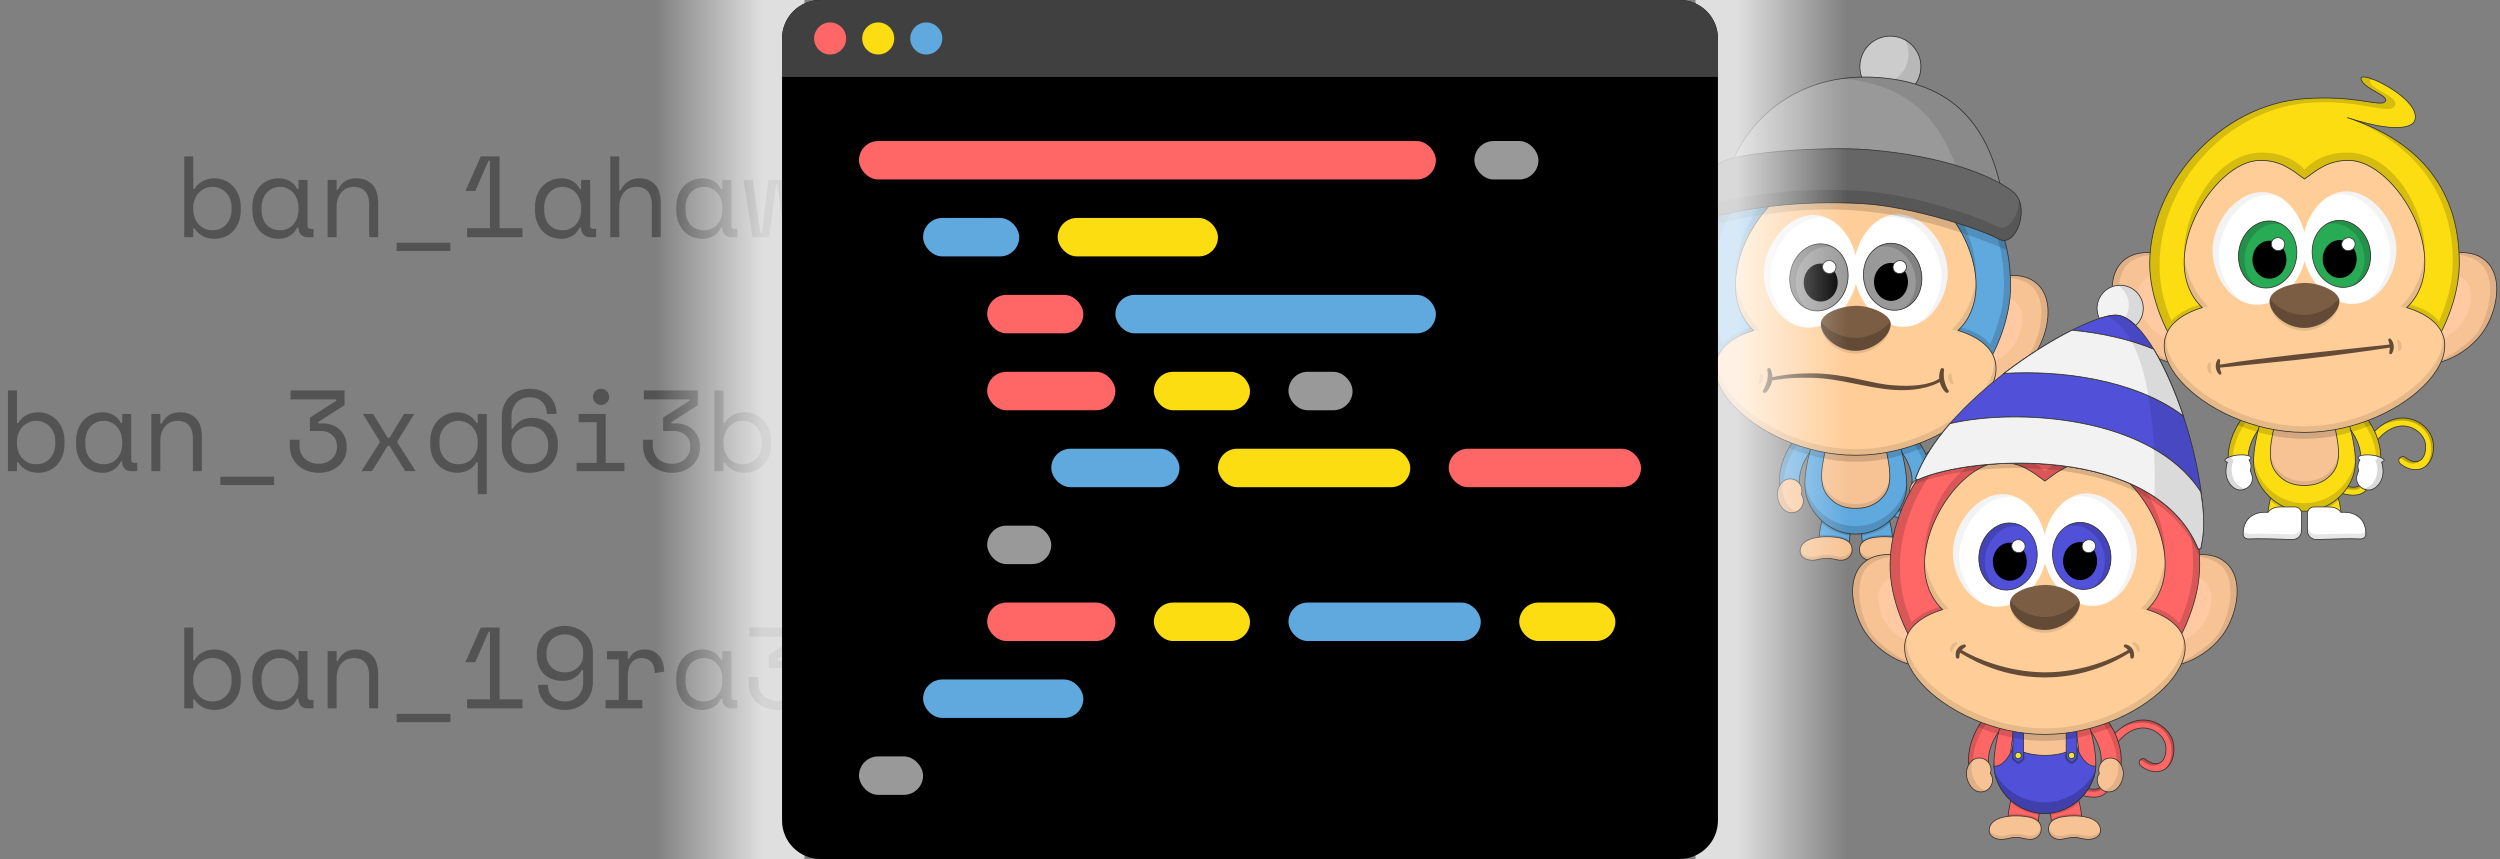 <svg xmlns="http://www.w3.org/2000/svg" xmlns:xlink="http://www.w3.org/1999/xlink" width="780" height="268" fill="none" xmlns:v="https://vecta.io/nano"><rect width="100%" height="100%" fill="#808080" stroke="none"/><style><![CDATA[.B{fill:#000}.C{stroke:#333}.D{stroke-width:.25}.E{stroke-miterlimit:10}.F{fill-opacity:.15}.G{fill-opacity:.1}.H{fill:#f7c394}.I{fill:#fff}.J{fill:#5fa9df}.K{fill:#fbdd11}.L{fill:#f66}.M{fill-opacity:.25}.N{fill:#ffc9a1}.O{fill:#999}.P{fill-opacity:.05}.Q{fill:#5050d8}.R{fill-opacity:.2}.S{stroke-linejoin:round}.T{fill:#ffcd98}.U{fill:#7a5d43}.V{fill:#634b37}.W{fill-rule:evenodd}]]></style><g class="B"><path d="M5.292 147H2.484v-25.2h2.808v10.152h.432c.624-1.08 1.488-1.896 2.592-2.448 1.104-.576 2.304-.864 3.6-.864 1.104 0 2.148.204 3.132.612s1.848.996 2.592 1.764c.768.768 1.368 1.716 1.8 2.844.456 1.128.684 2.412.684 3.852v.72c0 1.464-.216 2.76-.648 3.888s-1.032 2.076-1.8 2.844c-.744.768-1.62 1.356-2.628 1.764-1.008.384-2.076.576-3.204.576-.576 0-1.164-.072-1.764-.216-.6-.12-1.176-.312-1.728-.576a8.905 8.905 0 0 1-1.476-1.008c-.456-.408-.84-.888-1.152-1.44h-.432V147zm5.976-2.16c.864 0 1.656-.144 2.376-.432.72-.312 1.344-.744 1.872-1.296.552-.552.972-1.224 1.26-2.016.312-.792.468-1.68.468-2.664v-.72c0-.96-.156-1.824-.468-2.592-.288-.792-.708-1.464-1.26-2.016-.528-.576-1.164-1.02-1.908-1.332-.72-.312-1.5-.468-2.34-.468s-1.62.168-2.34.504c-.72.312-1.356.756-1.908 1.332-.528.576-.948 1.272-1.26 2.088-.312.792-.468 1.668-.468 2.628v.432c0 .984.156 1.884.468 2.7.312.792.732 1.476 1.26 2.052.552.576 1.188 1.02 1.908 1.332s1.5.468 2.34.468zm26.867-.864h-.432c-.576 1.2-1.38 2.088-2.412 2.664-1.008.576-2.076.864-3.204.864-1.176 0-2.268-.192-3.276-.576-1.008-.408-1.896-.996-2.664-1.764-.744-.792-1.332-1.752-1.764-2.88s-.648-2.436-.648-3.924v-.576c0-1.464.216-2.76.648-3.888s1.02-2.076 1.764-2.844c.768-.792 1.656-1.392 2.664-1.8s2.076-.612 3.204-.612c1.224 0 2.328.276 3.312.828 1.008.528 1.8 1.356 2.376 2.484h.432v-2.808h2.808v14.184c0 .72.324 1.08.972 1.08h.9V147h-1.908c-.816 0-1.488-.264-2.016-.792-.504-.528-.756-1.2-.756-2.016v-.216zm-5.76.864c.84 0 1.608-.156 2.304-.468.72-.312 1.332-.756 1.836-1.332s.9-1.26 1.188-2.052c.288-.816.432-1.716.432-2.7v-.432c0-.96-.144-1.836-.432-2.628-.288-.816-.696-1.512-1.224-2.088-.504-.576-1.116-1.02-1.836-1.332-.696-.336-1.452-.504-2.268-.504-.84 0-1.608.156-2.304.468s-1.308.756-1.836 1.332c-.504.552-.9 1.236-1.188 2.052-.288.792-.432 1.668-.432 2.628v.576c0 2.04.528 3.636 1.584 4.788 1.08 1.128 2.472 1.692 4.176 1.692zm17.65 2.16h-2.808v-17.856h2.808v3.024h.432c1.104-2.352 3.024-3.528 5.76-3.528 2.064 0 3.708.648 4.932 1.944 1.224 1.272 1.836 3.192 1.836 5.76V147h-2.808v-10.08c0-1.872-.42-3.276-1.26-4.212s-1.98-1.404-3.42-1.404c-1.704 0-3.048.588-4.032 1.764-.96 1.152-1.44 2.7-1.44 4.644V147zm18.73 1.728h16.776v2.592H68.757v-2.592zm27.947-14.256v-4.176l8.208-5.256v-.432H90.656V121.8h16.848v4.608l-8.208 5.256v.432h1.44c.96 0 1.884.156 2.772.468s1.668.768 2.34 1.368c.696.6 1.248 1.344 1.656 2.232.432.864.648 1.872.648 3.024v.648c0 1.08-.216 2.088-.648 3.024s-1.032 1.752-1.8 2.448c-.768.672-1.68 1.212-2.736 1.62-1.032.384-2.16.576-3.384.576-1.416 0-2.688-.216-3.816-.648s-2.088-1.02-2.88-1.764c-.792-.768-1.404-1.656-1.836-2.664-.408-1.032-.612-2.124-.612-3.276v-1.944h3.024v1.728c0 .912.144 1.728.432 2.448.312.696.732 1.296 1.26 1.8.552.48 1.2.852 1.944 1.116s1.548.396 2.412.396c.792 0 1.524-.132 2.196-.396.696-.264 1.296-.624 1.8-1.08a5.385 5.385 0 0 0 1.188-1.656c.288-.648.432-1.332.432-2.052v-.216c0-1.512-.48-2.688-1.44-3.528-.96-.864-2.16-1.296-3.6-1.296h-3.384zm29.35-5.328h3.204l-5.256 8.496v.432L129.7 147h-3.276l-4.86-7.848h-.648l-4.86 7.848h-3.276l5.688-8.928v-.432l-5.256-8.496h3.204l4.5 7.416h.648l4.5-7.416zm23.015 15.12h-.432c-.312.552-.696 1.032-1.152 1.44-.432.384-.912.72-1.44 1.008-.504.264-1.044.456-1.62.576-.552.144-1.092.216-1.62.216-1.2 0-2.316-.204-3.348-.612s-1.944-.996-2.736-1.764c-.768-.768-1.38-1.716-1.836-2.844-.432-1.152-.648-2.46-.648-3.924v-.576c0-1.44.228-2.724.684-3.852.456-1.152 1.068-2.112 1.836-2.88a7.62 7.62 0 0 1 2.7-1.8c1.032-.408 2.124-.612 3.276-.612 1.224 0 2.352.288 3.384.864 1.056.552 1.896 1.368 2.52 2.448h.432v-2.808h2.808V154.2h-2.808v-9.936zm-5.976.576c.84 0 1.62-.156 2.34-.468s1.344-.756 1.872-1.332c.552-.576.984-1.26 1.296-2.052.312-.816.468-1.716.468-2.7v-.432c0-.96-.156-1.836-.468-2.628-.312-.816-.744-1.512-1.296-2.088-.528-.576-1.164-1.02-1.908-1.332-.72-.336-1.488-.504-2.304-.504-.84 0-1.632.156-2.376.468-.72.312-1.356.756-1.908 1.332-.528.576-.948 1.26-1.26 2.052-.288.792-.432 1.668-.432 2.628v.576c0 1.008.144 1.908.432 2.7.312.792.732 1.476 1.26 2.052.552.552 1.188.984 1.908 1.296.72.288 1.512.432 2.376.432zm27.515-15.696c0-1.56-.48-2.808-1.44-3.744-.96-.96-2.292-1.44-3.996-1.44-.816 0-1.572.144-2.268.432-.672.288-1.26.708-1.764 1.26-.48.528-.864 1.164-1.152 1.908-.264.744-.396 1.56-.396 2.448v3.744h.432c.576-1.056 1.392-1.884 2.448-2.484 1.08-.6 2.28-.9 3.6-.9 1.152 0 2.22.192 3.204.576.984.36 1.824.9 2.52 1.62.72.72 1.272 1.596 1.656 2.628.408 1.008.612 2.16.612 3.456v.432c0 1.248-.228 2.388-.684 3.42-.432 1.032-1.044 1.92-1.836 2.664-.768.744-1.692 1.32-2.772 1.728-1.056.408-2.208.612-3.456.612s-2.412-.204-3.492-.612c-1.056-.408-1.98-.972-2.772-1.692-.768-.744-1.38-1.62-1.836-2.628-.432-1.032-.648-2.16-.648-3.384v-9.18c0-1.32.228-2.52.684-3.6s1.08-1.992 1.872-2.736c.792-.768 1.704-1.356 2.736-1.764 1.056-.408 2.184-.612 3.384-.612s2.316.18 3.348.54 1.92.888 2.664 1.584c.744.672 1.32 1.5 1.728 2.484.432.96.648 2.04.648 3.24h-3.024zm-5.292 15.696c.864 0 1.644-.132 2.34-.396.72-.288 1.332-.684 1.836-1.188s.888-1.104 1.152-1.8.396-1.464.396-2.304v-.432c0-.84-.144-1.608-.432-2.304s-.684-1.296-1.188-1.8-1.116-.888-1.836-1.152c-.696-.288-1.452-.432-2.268-.432s-1.572.144-2.268.432-1.308.684-1.836 1.188c-.504.504-.9 1.092-1.188 1.764s-.432 1.392-.432 2.16v.684c0 .792.132 1.536.396 2.232.264.672.648 1.26 1.152 1.764s1.104.9 1.8 1.188c.72.264 1.512.396 2.376.396zm19.703-21.024c0-.696.24-1.284.72-1.764.504-.504 1.104-.756 1.8-.756s1.284.252 1.764.756c.504.48.756 1.068.756 1.764s-.252 1.296-.756 1.8c-.48.48-1.068.72-1.764.72s-1.296-.24-1.8-.72c-.48-.504-.72-1.104-.72-1.8zm-5.112 20.592h6.264v-12.672h-5.616v-2.592h8.424v15.264h5.832V147h-14.904v-2.592zm27-9.936v-4.176l8.208-5.256v-.432H200.87V121.8h16.848v4.608l-8.208 5.256v.432h1.44c.96 0 1.884.156 2.772.468s1.668.768 2.34 1.368c.696.6 1.248 1.344 1.656 2.232.432.864.648 1.872.648 3.024v.648c0 1.08-.216 2.088-.648 3.024s-1.032 1.752-1.8 2.448c-.768.672-1.68 1.212-2.736 1.62-1.032.384-2.16.576-3.384.576-1.416 0-2.688-.216-3.816-.648s-2.088-1.02-2.88-1.764c-.792-.768-1.404-1.656-1.836-2.664-.408-1.032-.612-2.124-.612-3.276v-1.944h3.024v1.728c0 .912.144 1.728.432 2.448.312.696.732 1.296 1.26 1.8.552.48 1.2.852 1.944 1.116s1.548.396 2.412.396c.792 0 1.524-.132 2.196-.396.696-.264 1.296-.624 1.8-1.08a5.385 5.385 0 0 0 1.188-1.656c.288-.648.432-1.332.432-2.052v-.216c0-1.512-.48-2.688-1.44-3.528-.96-.864-2.16-1.296-3.6-1.296h-3.384zM225.722 147h-2.808v-25.2h2.808v10.152h.432c.624-1.08 1.488-1.896 2.592-2.448 1.104-.576 2.304-.864 3.6-.864 1.104 0 2.148.204 3.132.612s1.848.996 2.592 1.764c.768.768 1.368 1.716 1.8 2.844.456 1.128.684 2.412.684 3.852v.72c0 1.464-.216 2.76-.648 3.888s-1.032 2.076-1.8 2.844c-.744.768-1.62 1.356-2.628 1.764-1.008.384-2.076.576-3.204.576-.576 0-1.164-.072-1.764-.216-.6-.12-1.176-.312-1.728-.576a8.905 8.905 0 0 1-1.476-1.008c-.456-.408-.84-.888-1.152-1.44h-.432V147zm5.976-2.16c.864 0 1.656-.144 2.376-.432.72-.312 1.344-.744 1.872-1.296.552-.552.972-1.224 1.26-2.016.312-.792.468-1.68.468-2.664v-.72c0-.96-.156-1.824-.468-2.592-.288-.792-.708-1.464-1.26-2.016-.528-.576-1.164-1.02-1.908-1.332-.72-.312-1.5-.468-2.34-.468s-1.62.168-2.34.504c-.72.312-1.356.756-1.908 1.332-.528.576-.948 1.272-1.26 2.088-.312.792-.468 1.668-.468 2.628v.432c0 .984.156 1.884.468 2.7.312.792.732 1.476 1.26 2.052.552.576 1.188 1.02 1.908 1.332s1.5.468 2.34.468zM60.292 221h-2.808v-25.2h2.808v10.152h.432c.624-1.08 1.488-1.896 2.592-2.448 1.104-.576 2.304-.864 3.6-.864 1.104 0 2.148.204 3.132.612s1.848.996 2.592 1.764c.768.768 1.368 1.716 1.8 2.844.456 1.128.684 2.412.684 3.852v.72c0 1.464-.216 2.76-.648 3.888s-1.032 2.076-1.8 2.844c-.744.768-1.62 1.356-2.628 1.764-1.008.384-2.076.576-3.204.576-.576 0-1.164-.072-1.764-.216-.6-.12-1.176-.312-1.728-.576a8.905 8.905 0 0 1-1.476-1.008c-.456-.408-.84-.888-1.152-1.44h-.432V221zm5.976-2.16c.864 0 1.656-.144 2.376-.432.72-.312 1.344-.744 1.872-1.296.552-.552.972-1.224 1.26-2.016.312-.792.468-1.68.468-2.664v-.72c0-.96-.156-1.824-.468-2.592-.288-.792-.708-1.464-1.26-2.016-.528-.576-1.164-1.02-1.908-1.332-.72-.312-1.5-.468-2.34-.468s-1.62.168-2.34.504c-.72.312-1.356.756-1.908 1.332-.528.576-.948 1.272-1.26 2.088-.312.792-.468 1.668-.468 2.628v.432c0 .984.156 1.884.468 2.7.312.792.732 1.476 1.26 2.052.552.576 1.188 1.02 1.908 1.332s1.5.468 2.34.468zm26.867-.864h-.432c-.576 1.2-1.38 2.088-2.412 2.664-1.008.576-2.076.864-3.204.864-1.176 0-2.268-.192-3.276-.576-1.008-.408-1.896-.996-2.664-1.764-.744-.792-1.332-1.752-1.764-2.88s-.648-2.436-.648-3.924v-.576c0-1.464.216-2.76.648-3.888s1.02-2.076 1.764-2.844c.768-.792 1.656-1.392 2.664-1.8s2.076-.612 3.204-.612c1.224 0 2.328.276 3.312.828 1.008.528 1.8 1.356 2.376 2.484h.432v-2.808h2.808v14.184c0 .72.324 1.08.972 1.08h.9V221h-1.908c-.816 0-1.488-.264-2.016-.792-.504-.528-.756-1.2-.756-2.016v-.216zm-5.76.864c.84 0 1.608-.156 2.304-.468.72-.312 1.332-.756 1.836-1.332s.9-1.26 1.188-2.052c.288-.816.432-1.716.432-2.7v-.432c0-.96-.144-1.836-.432-2.628-.288-.816-.696-1.512-1.224-2.088-.504-.576-1.116-1.02-1.836-1.332-.696-.336-1.452-.504-2.268-.504-.84 0-1.608.156-2.304.468s-1.308.756-1.836 1.332c-.504.552-.9 1.236-1.188 2.052-.288.792-.432 1.668-.432 2.628v.576c0 2.04.528 3.636 1.584 4.788 1.08 1.128 2.472 1.692 4.176 1.692zm17.65 2.16h-2.808v-17.856h2.808v3.024h.432c1.104-2.352 3.024-3.528 5.76-3.528 2.064 0 3.708.648 4.932 1.944 1.224 1.272 1.836 3.192 1.836 5.76V221h-2.808v-10.08c0-1.872-.42-3.276-1.26-4.212s-1.98-1.404-3.42-1.404c-1.704 0-3.048.588-4.032 1.764-.96 1.152-1.44 2.7-1.44 4.644V221zm18.73 1.728h16.776v2.592h-16.776v-2.592zm29.1-4.536v-21.06h-.432l-4.14 9.468h-2.988v-.216l4.716-10.584h5.868v22.392h7.128V221h-17.28v-2.808h7.128zm18.083-4.536c0 1.56.48 2.82 1.44 3.78.96.936 2.292 1.404 3.996 1.404.816 0 1.56-.144 2.232-.432.696-.288 1.284-.696 1.764-1.224.504-.552.888-1.188 1.152-1.908.288-.744.432-1.572.432-2.484v-3.744h-.432c-.552 1.056-1.344 1.884-2.376 2.484s-2.232.9-3.6.9c-1.176 0-2.256-.18-3.24-.54s-1.836-.888-2.556-1.584c-.72-.72-1.284-1.584-1.692-2.592-.384-1.008-.576-2.16-.576-3.456v-.432c0-1.248.216-2.388.648-3.42.432-1.056 1.032-1.956 1.8-2.7.792-.768 1.716-1.356 2.772-1.764 1.08-.432 2.256-.648 3.528-.648s2.436.216 3.492.648c1.08.408 2.004.984 2.772 1.728.792.744 1.404 1.632 1.836 2.664s.648 2.16.648 3.384v9.072c0 1.344-.228 2.556-.684 3.636-.432 1.056-1.044 1.968-1.836 2.736-.768.744-1.68 1.32-2.736 1.728s-2.196.612-3.42.612-2.352-.18-3.384-.54-1.92-.876-2.664-1.548c-.744-.696-1.32-1.524-1.728-2.484-.408-.984-.612-2.076-.612-3.276h3.024zm5.292-15.696c-.864 0-1.656.144-2.376.432-.696.288-1.296.696-1.8 1.224s-.888 1.152-1.152 1.872c-.264.696-.396 1.452-.396 2.268v.432c0 .84.144 1.608.432 2.304.288.672.684 1.26 1.188 1.764.504.48 1.104.852 1.8 1.116s1.464.396 2.304.396c.816 0 1.572-.132 2.268-.396.696-.288 1.296-.672 1.8-1.152.528-.48.936-1.056 1.224-1.728s.432-1.392.432-2.16v-.684c0-.792-.132-1.536-.396-2.232s-.648-1.296-1.152-1.8c-.504-.528-1.116-.936-1.836-1.224-.696-.288-1.476-.432-2.34-.432zm13.15 5.184h6.48v2.376h.432c.456-.984 1.104-1.704 1.944-2.16.84-.48 1.8-.72 2.88-.72 1.8 0 3.252.588 4.356 1.764s1.692 2.892 1.764 5.148l-2.952.432c0-1.656-.396-2.844-1.188-3.564-.792-.744-1.764-1.116-2.916-1.116-.744 0-1.392.144-1.944.432-.528.288-.972.684-1.332 1.188s-.624 1.092-.792 1.764-.252 1.392-.252 2.16v7.56h4.536V221H188.95v-2.592h4.104v-12.672h-3.672v-2.592zm36 14.832h-.432c-.576 1.2-1.38 2.088-2.412 2.664-1.008.576-2.076.864-3.204.864-1.176 0-2.268-.192-3.276-.576-1.008-.408-1.896-.996-2.664-1.764-.744-.792-1.332-1.752-1.764-2.88s-.648-2.436-.648-3.924v-.576c0-1.464.216-2.76.648-3.888s1.02-2.076 1.764-2.844c.768-.792 1.656-1.392 2.664-1.8s2.076-.612 3.204-.612c1.224 0 2.328.276 3.312.828 1.008.528 1.8 1.356 2.376 2.484h.432v-2.808h2.808v14.184c0 .72.324 1.08.972 1.08h.9V221h-1.908c-.816 0-1.488-.264-2.016-.792-.504-.528-.756-1.2-.756-2.016v-.216zm-5.76.864c.84 0 1.608-.156 2.304-.468.72-.312 1.332-.756 1.836-1.332s.9-1.26 1.188-2.052c.288-.816.432-1.716.432-2.7v-.432c0-.96-.144-1.836-.432-2.628-.288-.816-.696-1.512-1.224-2.088-.504-.576-1.116-1.02-1.836-1.332-.696-.336-1.452-.504-2.268-.504-.84 0-1.608.156-2.304.468s-1.308.756-1.836 1.332c-.504.552-.9 1.236-1.188 2.052-.288.792-.432 1.668-.432 2.628v.576c0 2.04.528 3.636 1.584 4.788 1.08 1.128 2.472 1.692 4.176 1.692zm20.243-10.368v-4.176l8.208-5.256v-.432h-14.256V195.8h16.848v4.608l-8.208 5.256v.432h1.44c.96 0 1.884.156 2.772.468s1.668.768 2.34 1.368c.696.6 1.248 1.344 1.656 2.232.432.864.648 1.872.648 3.024v.648c0 1.08-.216 2.088-.648 3.024s-1.032 1.752-1.8 2.448c-.768.672-1.68 1.212-2.736 1.62-1.032.384-2.16.576-3.384.576-1.416 0-2.688-.216-3.816-.648s-2.088-1.02-2.88-1.764c-.792-.768-1.404-1.656-1.836-2.664-.408-1.032-.612-2.124-.612-3.276v-1.944h3.024v1.728c0 .912.144 1.728.432 2.448.312.696.732 1.296 1.26 1.8.552.48 1.2.852 1.944 1.116s1.548.396 2.412.396c.792 0 1.524-.132 2.196-.396.696-.264 1.296-.624 1.8-1.08a5.385 5.385 0 0 0 1.188-1.656c.288-.648.432-1.332.432-2.052v-.216c0-1.512-.48-2.688-1.44-3.528-.96-.864-2.16-1.296-3.6-1.296h-3.384z" fill-opacity=".35"/><path d="M60.292 74h-2.808V48.8h2.808v10.152h.432c.624-1.08 1.488-1.896 2.592-2.448 1.104-.576 2.304-.864 3.6-.864 1.104 0 2.148.204 3.132.612s1.848.996 2.592 1.764c.768.768 1.368 1.716 1.8 2.844.456 1.128.684 2.412.684 3.852v.72c0 1.464-.216 2.76-.648 3.888s-1.032 2.076-1.8 2.844c-.744.768-1.62 1.356-2.628 1.764-1.008.384-2.076.576-3.204.576-.576 0-1.164-.072-1.764-.216-.6-.12-1.176-.312-1.728-.576a8.905 8.905 0 0 1-1.476-1.008c-.456-.408-.84-.888-1.152-1.44h-.432V74zm5.976-2.16c.864 0 1.656-.144 2.376-.432.72-.312 1.344-.744 1.872-1.296.552-.552.972-1.224 1.26-2.016.312-.792.468-1.68.468-2.664v-.72c0-.96-.156-1.824-.468-2.592-.288-.792-.708-1.464-1.26-2.016-.528-.576-1.164-1.02-1.908-1.332-.72-.312-1.5-.468-2.34-.468s-1.62.168-2.34.504c-.72.312-1.356.756-1.908 1.332-.528.576-.948 1.272-1.26 2.088-.312.792-.468 1.668-.468 2.628v.432c0 .984.156 1.884.468 2.7.312.792.732 1.476 1.26 2.052.552.576 1.188 1.02 1.908 1.332s1.5.468 2.34.468zm26.867-.864h-.432c-.576 1.2-1.38 2.088-2.412 2.664-1.008.576-2.076.864-3.204.864-1.176 0-2.268-.192-3.276-.576-1.008-.408-1.896-.996-2.664-1.764-.744-.792-1.332-1.752-1.764-2.88s-.648-2.436-.648-3.924v-.576c0-1.464.216-2.76.648-3.888s1.02-2.076 1.764-2.844c.768-.792 1.656-1.392 2.664-1.8s2.076-.612 3.204-.612c1.224 0 2.328.276 3.312.828 1.008.528 1.8 1.356 2.376 2.484h.432v-2.808h2.808v14.184c0 .72.324 1.08.972 1.08h.9V74h-1.908c-.816 0-1.488-.264-2.016-.792-.504-.528-.756-1.2-.756-2.016v-.216zm-5.76.864c.84 0 1.608-.156 2.304-.468.72-.312 1.332-.756 1.836-1.332s.9-1.26 1.188-2.052c.288-.816.432-1.716.432-2.7v-.432c0-.96-.144-1.836-.432-2.628-.288-.816-.696-1.512-1.224-2.088-.504-.576-1.116-1.02-1.836-1.332-.696-.336-1.452-.504-2.268-.504-.84 0-1.608.156-2.304.468s-1.308.756-1.836 1.332c-.504.552-.9 1.236-1.188 2.052-.288.792-.432 1.668-.432 2.628v.576c0 2.04.528 3.636 1.584 4.788 1.08 1.128 2.472 1.692 4.176 1.692zm17.65 2.16h-2.808V56.144h2.808v3.024h.432c1.104-2.352 3.024-3.528 5.76-3.528 2.064 0 3.708.648 4.932 1.944 1.224 1.272 1.836 3.192 1.836 5.76V74h-2.808V63.92c0-1.872-.42-3.276-1.26-4.212s-1.98-1.404-3.42-1.404c-1.704 0-3.048.588-4.032 1.764-.96 1.152-1.44 2.7-1.44 4.644V74zm18.73 1.728h16.776v2.592h-16.776v-2.592zm29.1-4.536v-21.06h-.432l-4.14 9.468h-2.988v-.216l4.716-10.584h5.868v22.392h7.128V74h-17.28v-2.808h7.128zm28.45-.216h-.432c-.576 1.2-1.38 2.088-2.412 2.664-1.008.576-2.076.864-3.204.864-1.176 0-2.268-.192-3.276-.576-1.008-.408-1.896-.996-2.664-1.764-.744-.792-1.332-1.752-1.764-2.88s-.648-2.436-.648-3.924v-.576c0-1.464.216-2.76.648-3.888s1.02-2.076 1.764-2.844c.768-.792 1.656-1.392 2.664-1.8s2.076-.612 3.204-.612c1.224 0 2.328.276 3.312.828 1.008.528 1.8 1.356 2.376 2.484h.432v-2.808h2.808v14.184c0 .72.324 1.08.972 1.08h.9V74h-1.908c-.816 0-1.488-.264-2.016-.792-.504-.528-.756-1.2-.756-2.016v-.216zm-5.76.864c.84 0 1.608-.156 2.304-.468.72-.312 1.332-.756 1.836-1.332s.9-1.26 1.188-2.052c.288-.816.432-1.716.432-2.7v-.432c0-.96-.144-1.836-.432-2.628-.288-.816-.696-1.512-1.224-2.088-.504-.576-1.116-1.02-1.836-1.332-.696-.336-1.452-.504-2.268-.504-.84 0-1.608.156-2.304.468s-1.308.756-1.836 1.332c-.504.552-.9 1.236-1.188 2.052-.288.792-.432 1.668-.432 2.628v.576c0 2.04.528 3.636 1.584 4.788 1.08 1.128 2.472 1.692 4.176 1.692zm17.65 2.16H190.4V48.8h2.808v10.584h.432c.552-1.152 1.32-2.064 2.304-2.736 1.008-.672 2.232-1.008 3.672-1.008 1.944 0 3.516.648 4.716 1.944 1.224 1.272 1.836 3.192 1.836 5.76V74h-2.808V63.92c0-1.872-.42-3.276-1.26-4.212s-1.98-1.404-3.42-1.404c-1.704 0-3.048.588-4.032 1.764-.96 1.152-1.44 2.7-1.44 4.644V74zm32.195-3.024h-.432c-.576 1.2-1.38 2.088-2.412 2.664-1.008.576-2.076.864-3.204.864-1.176 0-2.268-.192-3.276-.576-1.008-.408-1.896-.996-2.664-1.764-.744-.792-1.332-1.752-1.764-2.88s-.648-2.436-.648-3.924v-.576c0-1.464.216-2.76.648-3.888s1.02-2.076 1.764-2.844c.768-.792 1.656-1.392 2.664-1.8s2.076-.612 3.204-.612c1.224 0 2.328.276 3.312.828 1.008.528 1.8 1.356 2.376 2.484h.432v-2.808h2.808v14.184c0 .72.324 1.08.972 1.08h.9V74h-1.908c-.816 0-1.488-.264-2.016-.792-.504-.528-.756-1.2-.756-2.016v-.216zm-5.76.864c.84 0 1.608-.156 2.304-.468.72-.312 1.332-.756 1.836-1.332s.9-1.26 1.188-2.052c.288-.816.432-1.716.432-2.7v-.432c0-.96-.144-1.836-.432-2.628-.288-.816-.696-1.512-1.224-2.088-.504-.576-1.116-1.02-1.836-1.332-.696-.336-1.452-.504-2.268-.504-.84 0-1.608.156-2.304.468s-1.308.756-1.836 1.332c-.504.552-.9 1.236-1.188 2.052-.288.792-.432 1.668-.432 2.628v.576c0 2.04.528 3.636 1.584 4.788 1.08 1.128 2.472 1.692 4.176 1.692zM249.92 74h-5.184l-2.16-16.56h-.432L239.984 74H234.8l-2.808-17.856h2.88l2.376 16.56h.432l2.088-16.56h5.184l2.088 16.56h.432l2.376-16.56h2.88L249.92 74z" fill-opacity=".35"/></g><path d="M592.756 161.532c-2.54-.37-5.758-1.613-9.843-3.8-.594-.317-.833-1.092-.513-1.692.318-.593 1.093-.833 1.692-.512 3.773 2.018 6.81 3.206 9.025 3.53 1.447.21 2.488.05 3.094-.482.68-.596.62-1.65.442-3.62-.21-2.306-.468-5.176.99-8.475 2.2-4.986 7.68-9.727 13.454-8.835 3.667.568 7.18 3.31 7.987 7.03.686 3.168-.3 7.51-3.677 8.722-2.238.8-4.796-.118-6.542-1.604-.522-.434-.597-1.25-.153-1.772.44-.517 1.258-.582 1.774-.13.022.018 2.183 1.832 4.075 1.153 2.142-.77 2.488-3.948 2.078-5.84-.588-2.712-3.28-4.68-5.926-5.09-4.642-.716-9.04 3.425-10.786 7.375-1.195 2.708-.978 5.116-.786 7.24.2 2.192.386 4.263-1.283 5.725-1.383 1.22-3.354 1.34-5.1 1.077z" class="C D E J"/><path d="M618.332 145.277c.553 2.55.06 5.727-1.9 7.604 2.57-1.685 3.254-5.378 2.64-8.204-.806-3.72-4.32-6.462-7.986-7.03-3.313-.512-6.6.928-9.077 3.04 5.706-4.038 14.664-3.018 16.313 4.6zm-3.452 5.626c-1.352 1.572-3.78.763-5.145-.4a1.241 1.241 0 0 0-.547-.27 1.256 1.256 0 0 0-.609.021c.2-.365.582-.612.996-.645a1.245 1.245 0 0 1 .91.294c1.104.975 2.992 1.76 4.395 1.012zm-32.205 4.772c.175-.15.775-.45 1.15-.275l1.236.602c2.47 1.22 6.374 3.148 9.2 3.148 2.5 0 2.725-1.25 2.375-4.55l.153.626c.48 1.887 1.204 4.724-2.528 4.724-4.075 0-10.44-3.528-11.575-4.275z" class="B M"/><path d="M558.35 154.35c1.825 0 3.283-1.628 3.102-3.42-.27-3.176.93-6.61 3.297-9.92 2.153-3.012 4.46-4.663 2.686-6.6s-5.778.197-7.77 2.975c-3.286 4.596-4.86 9.456-4.432 14.184.16 1.574 1.292 2.79 3.117 2.79z" class="C D E J"/><path d="M556.654 149.958c-.02-5.613 4.48-13.883 9.756-16.208-6.5-1.05-12.25 11.675-11.136 17.59.36-.59.986-1.164 1.38-1.38z" class="B F"/><path d="M576.97 169.326c.25-4.354 1.37-7.72 2.36-10.34s2.12-7.235-2.128-8.3c-6.075-1.525-9.416 12.706-9.665 17.047-.147 2.553 1.84 5.516 4.42 5.664 2.374.115 4.872-1.6 5.014-4.07z" class="C D E J"/><g class="B F"><use xlink:href="#C"/><path d="M568.275 163.25c2.388 2.215 5.444 3.457 8.9 3.925l.125-.85c-3.43-.444-6.4-1.88-8.8-4.05-.1.3-.18.764-.225.975z"/></g><path d="M581.032 169.326c-.25-4.354-1.37-7.72-2.358-10.34s-2.12-7.235 2.128-8.3c6.075-1.525 9.415 12.706 9.665 17.047.146 2.553-1.84 5.516-4.42 5.664-2.374.115-4.873-1.6-5.015-4.07z" class="C D E J"/><g class="B F"><use xlink:href="#D"/><path d="M589.727 163.25c-2.388 2.215-5.444 3.457-8.9 3.925l-.125-.85c3.43-.444 6.4-1.88 8.8-4.05.1.3.18.764.225.975z"/></g><path d="M599.65 154.35c-1.825 0-3.283-1.628-3.102-3.42.27-3.176-.93-6.61-3.297-9.92-2.153-3.012-4.46-4.663-2.686-6.6s5.778.197 7.77 2.975c3.286 4.596 4.86 9.456 4.432 14.184-.16 1.574-1.292 2.79-3.117 2.79z" class="C D E J"/><path d="M601.345 149.958c.02-5.613-4.48-13.883-9.755-16.208 6.5-1.05 12.25 11.675 11.135 17.59-.36-.59-.985-1.164-1.38-1.38z" class="B F"/><path d="M635.66 88.608c5.555 5.1 3.316 15.464-.454 21.358-5.373 8.4-17.674 13.687-23.973 9.218-6.58-4.667-5.72-19.346 1.96-26.966 5.734-5.69 16.722-8.884 22.467-3.611z" class="C D E H"/><path d="M629.174 94.612c3.3 3.409 1.505 9.834-1.082 13.394-3.688 5.072-11.61 7.934-15.397 4.893-3.957-3.177-2.87-12.36 2.237-16.859 3.813-3.358 10.832-4.954 14.242-1.428z" class="N"/><path d="M635.206 109.964c-3.035 4.743-9.755 10.16-17.33 10.836 5.318-1.25 13-6.692 15.332-10.336 3.77-5.893 5.768-16.948.454-21.358-1.62-1.345-5.736-3.256-11.386-2.256 6.9-2.125 11.14-.306 13.386 1.756 5.553 5.099 3.314 15.465-.456 21.358z" class="B G"/><path d="M522.34 88.608c-5.555 5.1-3.316 15.464.455 21.358 5.373 8.4 17.673 13.687 23.973 9.218 6.58-4.667 5.72-19.346-1.96-26.966-5.734-5.69-16.723-8.884-22.468-3.611z" class="C D E H"/><path d="M528.826 94.612c-3.3 3.409-1.505 9.834 1.082 13.394 3.688 5.072 11.61 7.934 15.397 4.893 3.957-3.177 2.87-12.36-2.237-16.859-3.813-3.358-10.832-4.954-14.242-1.428z" class="N"/><path d="M522.795 109.964c3.035 4.743 9.755 10.16 17.33 10.836-5.318-1.25-13-6.692-15.332-10.336-3.77-5.893-5.768-16.948-.454-21.358 1.62-1.345 5.736-3.256 11.386-2.256-6.9-2.125-11.14-.306-13.386 1.756-5.553 5.099-3.314 15.465.456 21.358z" class="B G"/><path d="M579.002 124.4c7.7 0 11 6.75 13 12.3s2.9 11 2.9 14.6c0 7.6-6.934 15.273-15.9 15.35-8.777.075-15.9-7.75-15.9-15.35 0-3.6.885-9.075 2.9-14.6 2-5.55 5.3-12.3 13-12.3z" class="C D E J"/><use xlink:href="#E" class="B F"/><use xlink:href="#F" class="C D E H"/><g class="B"><use xlink:href="#G" class="G"/><use xlink:href="#H" class="F"/></g><path d="M604.015 38.95c2.116-1.792-6.216-3.8-7.326-6.974-1.34-3.825 19.78 6.355 16.58 13.054-.25.525-2.772 4.7-20.88-1.188 19.908 6.46 34.983 20.156 34.912 45.51-.054 19.438-17.503 49.541-48.32 49.809-29.73.26-48.332-29.81-48.28-49.809.066-24.422 21.607-49.547 48.3-51.425 15.97-1.123 23.265 2.505 25.016 1.025z" class="C D J S"/><path d="M607.26 40.067c-1.483 3.258-10.6-2-26.56-.877-32.673 2.297-56.347 38.56-43.23 67.954 3.407-3.52 7.557-4.52 8.88-4.958.397.43.88.884 1.053 1.1-4.068 1.268-8.796 4.02-10.832 7.842-3.813-7.38-5.85-15.128-5.83-21.766.066-24.422 21.6-49.55 48.304-51.428 15.97-1.123 23.228 2.505 24.98 1.023 2.1-1.788-6.223-3.795-7.333-6.97-.428-1.223 1.44-1.014 4.078.057-1-.144-1.55.091-1.278.793.97 2.519 9.015 4.5 7.768 7.242zm19.966 49.287c-.018 6.387-1.906 13.926-5.527 21.18-3.748-5.132-10.462-7.182-11.148-7.182l1-1.225c1.175.275 6.43 1.395 9.364 5.3 2.965-6.608 4.326-12.758 4.342-18.544.073-26.212-17.68-39.242-32.868-45.05 19.908 6.46 34.908 20.16 34.837 45.512z" class="B F"/><path d="M565.25 57.175c-14.85 0-33.25 31.425-18.175 45.925-28.775 9 0 38.95 31.925 38.95s60.7-29.95 31.925-38.95C626 88.6 607.6 57.175 592.75 57.175c-6.325 0-9.776 2.925-13.75 5.825-3.975-2.9-7.425-5.825-13.75-5.825z" class="C D T"/><g class="B"><path d="M616.455 87.85c-.785-15.427-13.25-30.66-24.075-30.66-6.73 0-10.8 4.107-13.38 5.809-2.055-1.403-6.625-5.809-13.42-5.809-12.78 0-23.905 18.66-24.107 31.136-1.123-13.426 9.18-33.576 24.177-33.576 7.8 0 11.95 3.75 13.35 5.3 1.4-1.55 5.55-5.3 13.35-5.3 14.88 0 25.175 19.075 24.105 33.1z" class="F"/><path d="M541.518 87.37c-.356 5.872 1.2 11.501 5.573 15.706-.522.163-1.024.383-1.508.56 1.117-.36 2.183-.614 3.417-.834-4.228-4.066-6.674-9.588-7.482-15.43zm-5.088 22.964c-6.796 12.263 16.716 31.692 42.57 31.692s49.658-19.643 42.487-31.893c4.768 11.205-17.952 30.018-42.487 30.018-24.4 0-46.985-18.6-42.57-29.817zm76.095-6.683c-1.1-.32-2.23-.62-3.525-.85 4.266-4.104 6.718-9.691 7.503-15.593.394 5.93-1.15 11.624-5.562 15.868.566.177 1.062.382 1.584.575z" class="G"/></g><path d="M566.982 67.153c7.745.9 13.324 10.438 12.5 18.838-.82 8.367-8.134 17.1-16.494 16.15-7.6-.865-12.513-9.311-12.675-16.408-.215-9.508 8.042-19.584 16.67-18.581z" class="I"/><path d="M576.387 88.262c1.106-5.698-1.974-11.088-6.88-12.04s-9.778 2.896-10.883 8.594 1.974 11.088 6.88 12.04 9.778-2.896 10.883-8.594z" class="C D E O"/><path d="M568.06 94.078c2.925 0 5.297-2.652 5.297-5.923s-2.372-5.923-5.297-5.923-5.297 2.652-5.297 5.923 2.37 5.923 5.297 5.923z" class="B"/><use xlink:href="#I" class="C D E I"/><g class="B"><path d="M570.794 68.35c-10.22-2.795-18.724 9.313-18.516 18.401.124 5.362 2.968 11.489 7.635 14.583-5.82-2.439-9.46-9.517-9.6-15.6-.216-9.505 8.04-19.579 16.668-18.578 1.334.159 2.627.564 3.813 1.194z" class="P"/><path d="M572.182 77.277c-5.643-1.603-10.638 3.265-11.658 8.522-.837 4.317.704 8.46 3.618 10.668-4.094-1.6-6.512-6.497-5.513-11.645 1.106-5.7 5.98-9.544 10.884-8.592.946.184 1.85.539 2.67 1.048z" class="F"/></g><path d="M590.702 66.945c-7.727 1.034-13.14 10.668-12.17 19.054.965 8.35 8.43 16.956 16.773 15.857 7.574-.997 12.35-9.527 12.387-16.626.05-9.508-8.383-19.436-17-18.285z" class="I"/><path d="M592.687 96.635c4.888-1.037 7.874-6.48 6.67-12.158s-6.144-9.439-11.03-8.402-7.874 6.48-6.67 12.158 6.144 9.439 11.03 8.402z" class="C D E O"/><path d="M590.092 93.885c2.925-.051 5.25-2.744 5.192-6.015s-2.474-5.881-5.4-5.83-5.25 2.744-5.193 6.014 2.475 5.881 5.4 5.83z" class="B"/><path d="M593.418 85.219c1.098-.41 1.67-1.59 1.28-2.636s-1.598-1.561-2.695-1.151-1.67 1.59-1.28 2.636 1.597 1.561 2.694 1.151z" class="C D E I"/><g class="B"><path d="M607.69 85.23c-.033 6.163-3.637 13.406-9.544 15.861 4.765-3.08 7.604-9.404 7.633-14.877.05-9.179-9.054-21.562-19.297-17.76 1.3-.78 2.714-1.307 4.218-1.508 8.61-1.152 17.04 8.777 17 18.285z" class="P"/><path d="M593.755 96.32c3.043-2.183 4.63-6.454 3.693-10.865-1.12-5.277-6.324-10.07-11.937-8.185a7.919 7.919 0 0 1 2.817-1.206c4.888-1.038 9.827 2.724 11.033 8.4 1.115 5.255-1.358 10.309-5.606 11.855z" class="F"/><path d="M568.25 101.95c0 3.818 4.943 8.45 10.813 8.4 5.41-.047 10.687-4.627 10.687-8.39 0-7.606-21.5-7.721-21.5-.01z" class="G"/></g><path d="M568.1 101.05c0 3.818 5.012 8.45 10.964 8.4 5.486-.047 10.836-4.627 10.836-8.39 0-3.026-6.312-5.688-10.836-5.65-4.2.04-10.964 2.058-10.964 5.639z" class="U"/><path d="M568.18 100.39c2.088 2.737 6.234 5.047 10.893 5.01 4.3-.034 8.545-2.356 10.704-5.078.08.243.124.5.124.74 0 3.762-5.35 8.342-10.836 8.39-5.952.05-10.964-4.582-10.964-8.4a2.788 2.788 0 0 1 .079-.661z" class="B R"/><path d="M574.5 174.8c1.6 0 3.155-1.18 3.335-2.807.456-4.11-4.717-4.484-7.533-4.546-2.855-.063-7.702.478-8.55 3.613-.742 2.74 1.824 3.74 3.65 3.74s2.45-.607 4.65-.607c1.92 0 2.85.607 4.45.607z" class="C D E H"/><path d="M574.45 173.7c-1.6 0-2.53-.608-4.45-.608-2.2 0-2.825.608-4.65.608-1.42 0-3.287-.605-3.698-2.163-.336 2.38 2.033 3.263 3.748 3.263 1.825 0 2.45-.608 4.65-.608 1.92 0 2.85.608 4.45.608 2.143 0 3.65-1.708 3.296-4.013-.15 1.673-1.702 2.913-3.346 2.913z" class="B G"/><path d="M583.5 174.8c-1.6 0-3.154-1.18-3.335-2.807-.455-4.11 4.718-4.484 7.534-4.546 2.855-.063 7.7.478 8.55 3.613.742 2.74-1.825 3.74-3.65 3.74s-2.45-.607-4.65-.607c-1.92 0-2.85.607-4.45.607z" class="C D E H"/><path d="M583.55 173.7c1.6 0 2.53-.608 4.45-.608 2.2 0 2.824.608 4.65.608 1.42 0 3.288-.605 3.7-2.163.336 2.38-2.034 3.263-3.75 3.263-1.825 0-2.45-.608-4.65-.608-1.92 0-2.85.608-4.45.608-2.143 0-3.65-1.708-3.295-4.013.148 1.673 1.702 2.913 3.345 2.913z" class="B G"/><path d="M559.07 159.995c2.84.002 4.65-3.406 2.93-5.764.796-2.26-.904-4.77-3.333-4.828-2.8-.066-4.418 2.926-4.125 5.457.274 2.366 1.876 5.132 4.528 5.135z" class="C D E H"/><path d="M554.542 154.86c.34 2.93 2.718 6.34 6.268 4.7-3.44-.44-5.85-6.275-4.155-9.592-.27.192-.695.417-1.38 1.38-.615 1.086-.885 2.3-.733 3.52z" class="B G"/><path d="M598.93 159.995c-2.84.002-4.65-3.406-2.93-5.764-.796-2.26.904-4.77 3.333-4.828 2.8-.066 4.418 2.926 4.125 5.457-.274 2.366-1.877 5.132-4.53 5.135z" class="C D E H"/><g class="B"><path d="M603.458 154.86c-.34 2.93-2.718 6.34-6.268 4.7 3.44-.44 5.85-6.275 4.155-9.592.27.192.695.417 1.38 1.38.615 1.086.885 2.3.733 3.52z" class="G"/><path d="M535.175 69.924c15.5-36.1 83.293-29.388 90.975 8.05-38.55-16.125-63.3-14.4-90.975-8.05z" class="F"/></g><circle cx="589.8" cy="20.799" r="9.525" fill="#ccc" class="C D"/><path d="M585.8 26.45c5.33 0 9.65-4.32 9.65-9.65 0-1.635-.407-3.176-1.125-4.525 3.05 1.622 5.125 4.831 5.125 8.525 0 5.33-4.32 9.65-9.65 9.65-3.694 0-6.904-2.076-8.526-5.125 1.35.718 2.9 1.125 4.526 1.125z" class="B G"/><path d="M625.275 63.75c-3.6-21.95-13.525-37.582-39.025-39.55-32.075-2.475-46.25 22.325-47.125 31.475 23.425-5.325 60.675-3.75 86.15 8.075z" class="C D O"/><path d="M586.25 24.199c25.5 1.968 35.425 17.6 39.025 39.55-4.085-1.896-8.473-3.529-13.058-4.912-4.595-19.212-14.967-32.449-37.492-34.304l-.105-.009c3.58-.508 7.453-.648 11.63-.326z" class="B G"/><path d="M627.825 59.625c-6.075-4.586-20.75-10.925-44.825-12.9-13.94-1.143-42.2.9-46.325 4.125s-5.775 17.61.925 16.1c8.325-1.875 22.925-4.55 43.425-3.425 15.403.845 37.225 8.065 42.6 11.075s10.275-10.39 4.2-14.975z" fill="#666" class="C D"/><g class="B"><path d="M533.074 61.001c.7 1.52 1.92 2.378 3.826 1.948 8.325-1.875 22.925-4.55 43.425-3.425 15.403.845 37.225 8.065 42.6 11.075 3.547 1.986 6.888-3.174 7.003-8.231 2.407 5.677-1.78 14.764-6.303 12.232-5.375-3-27.197-10.23-42.6-11.075-20.5-1.125-35.1 1.55-43.425 3.425-3.254.733-4.538-2.283-4.526-5.948z" class="F"/><path d="M608.81 116.794c.052.457.087.913.203 1.36.114.44.298.846.482 1.26.124.28-.123.617-.434.483-1.19-.535-1.58-2.225-.875-3.284.188-.27.593-.13.624.18z" class="G"/></g><path d="M606.628 118.625c-.325-1.45-.112-3.053-.075-3.2.125-.5-.725-.825-1-.375-.095.155-.625 1.325-.525 3.1-3.125 2.075-8.725 2.5-14.1 2.075-6.375-.275-15.275-3.75-25.725-3.75-7.125 0-10.875.95-12.25 1.2.05-.975-.4-2.275-.575-2.575-.318-.545-1.1-.2-.975.375.19.867.225 2.025-.05 3.25-.354 1.576-1.197 2.813-1.3 3.175-.17.594.404.77.75.65.575-.2 1.975-2.475 2.075-3.825 2.225-.325 4.175-.975 12.325-.85 8.674.133 17.55 3.25 25.725 3.775 8.936.574 13.45-2.025 14.275-2.45.55 2.05 1.675 3.15 1.925 3.275.6.3 1.175-.225.775-.725-.432-.54-.95-1.675-1.275-3.125z" class="V"/><path d="M549.767 116.622c.724 1.047.358 2.744-.82 3.3-.31.14-.562-.192-.443-.476.177-.417.353-.827.46-1.27.108-.45.135-.905.18-1.364.03-.31.425-.464.62-.192l.002.001z" class="B G"/><path d="M732.754 154.392c-2.538-.37-5.758-1.614-9.843-3.8-.593-.318-.833-1.093-.512-1.692s1.092-.834 1.692-.513c3.772 2.02 6.81 3.206 9.025 3.53 1.446.212 2.487.05 3.094-.482.68-.596.62-1.65.44-3.62-.208-2.306-.468-5.177.99-8.476 2.2-4.986 7.682-9.726 13.455-8.835 3.666.568 7.18 3.3 7.986 7.03.687 3.168-.3 7.508-3.676 8.72-2.24.8-4.796-.118-6.542-1.604-.522-.434-.598-1.25-.153-1.772.44-.517 1.257-.582 1.774-.13.02.018 2.183 1.833 4.074 1.153 2.142-.77 2.49-3.947 2.078-5.84-.587-2.71-3.28-4.68-5.925-5.088-4.642-.717-9.04 3.424-10.786 7.374-1.196 2.708-.978 5.116-.786 7.24.2 2.192.385 4.262-1.284 5.725-1.383 1.22-3.353 1.34-5.1 1.077z" class="C D E K"/><g class="B M"><use xlink:href="#J"/><use xlink:href="#K"/><path d="M722.676 148.534c.175-.15.775-.45 1.15-.275l1.237.602c2.47 1.22 6.373 3.148 9.188 3.148 2.5 0 2.725-1.25 2.375-4.55l.153.626c.48 1.887 1.205 4.724-2.528 4.724-4.075 0-10.44-3.528-11.575-4.275z"/></g><path d="M698.35 147.21c1.825 0 3.283-1.628 3.102-3.42-.27-3.176.93-6.61 3.298-9.92 2.153-3.012 4.46-4.663 2.685-6.6s-5.778.196-7.77 2.975c-3.285 4.596-4.86 9.456-4.43 14.184.16 1.574 1.29 2.79 3.116 2.79z" class="C D E K"/><path d="M696.655 142.818c-.02-5.614 4.48-13.884 9.755-16.21-6.5-1.05-12.25 11.675-11.135 17.59.36-.59.985-1.164 1.38-1.38z" class="B F"/><path d="M716.97 162.185c.25-4.354 1.37-7.722 2.36-10.34s2.12-7.234-2.128-8.3c-6.075-1.524-9.416 12.707-9.665 17.047-.147 2.554 1.84 5.517 4.42 5.665 2.374.115 4.872-1.6 5.014-4.07z" class="C D E K"/><g class="B F"><use xlink:href="#C" x="140" y="-7.14"/><path d="M708.276 156.1c2.388 2.215 5.444 3.457 8.9 3.925l.125-.85c-3.43-.444-6.4-1.88-8.8-4.05-.1.3-.18.763-.225.975z"/></g><path d="M721.03 162.185c-.25-4.354-1.37-7.722-2.36-10.34s-2.12-7.234 2.128-8.3c6.075-1.524 9.416 12.707 9.665 17.047.147 2.554-1.84 5.517-4.42 5.665-2.374.115-4.872-1.6-5.014-4.07z" class="C D E K"/><g class="B F"><use xlink:href="#D" x="140.001" y="-7.14"/><path d="M729.726 156.1c-2.388 2.215-5.444 3.457-8.9 3.925l-.125-.85c3.43-.444 6.4-1.88 8.8-4.05.1.3.18.763.225.975z"/></g><path d="M739.652 147.21c-1.825 0-3.283-1.628-3.102-3.42.27-3.176-.93-6.61-3.298-9.92-2.153-3.012-4.46-4.663-2.685-6.6s5.778.196 7.77 2.975c3.285 4.596 4.86 9.456 4.43 14.184-.16 1.574-1.29 2.79-3.116 2.79z" class="C D E K"/><path d="M741.347 142.818c.02-5.614-4.48-13.884-9.756-16.21 6.5-1.05 12.25 11.675 11.136 17.59-.36-.59-.986-1.164-1.38-1.38z" class="B F"/><path d="M775.66 81.466c5.555 5.1 3.316 15.464-.454 21.358-5.373 8.4-17.674 13.687-23.973 9.218-6.58-4.667-5.72-19.346 1.96-26.966 5.734-5.69 16.722-8.884 22.467-3.611z" class="C D E H"/><path d="M769.175 87.47c3.3 3.409 1.505 9.834-1.082 13.394-3.688 5.073-11.61 7.935-15.397 4.893-3.957-3.176-2.87-12.361 2.237-16.859 3.813-3.358 10.832-4.954 14.242-1.428z" class="N"/><path d="M775.207 102.824c-3.035 4.743-9.755 10.16-17.33 10.836 5.318-1.25 13-6.692 15.332-10.336 3.77-5.893 5.768-16.948.454-21.358-1.62-1.345-5.736-3.256-11.386-2.256 6.9-2.125 11.14-.306 13.386 1.756 5.553 5.099 3.314 15.464-.456 21.358z" class="B G"/><path d="M662.34 81.466c-5.555 5.1-3.316 15.464.454 21.358 5.373 8.4 17.674 13.687 23.973 9.218 6.58-4.667 5.72-19.346-1.96-26.966-5.734-5.69-16.722-8.884-22.467-3.611z" class="C D E H"/><path d="M668.826 87.47c-3.3 3.409-1.505 9.834 1.082 13.394 3.688 5.073 11.61 7.935 15.397 4.893 3.957-3.176 2.87-12.361-2.237-16.859-3.813-3.358-10.832-4.954-14.242-1.428z" class="N"/><path d="M662.795 102.824c3.034 4.743 9.755 10.16 17.33 10.836-5.32-1.25-13-6.692-15.332-10.336-3.77-5.893-5.768-16.948-.455-21.358 1.62-1.345 5.737-3.256 11.387-2.256-6.9-2.125-11.14-.306-13.387 1.756-5.553 5.099-3.314 15.464.457 21.358z" class="B G"/><path d="M719 117.26c7.7 0 11 6.75 13 12.3s2.9 11 2.9 14.6c0 7.6-6.934 15.273-15.9 15.35-8.777.076-15.9-7.75-15.9-15.35 0-3.6.885-9.075 2.9-14.6 2-5.55 5.3-12.3 13-12.3z" class="C D E K"/><use xlink:href="#E" x="140" y="-7.15" class="B F"/><path d="M719 123.46c5.2 0 8 3.4 8.7 6.4 1.725 7.39 3.2 13.7.2 17.5s-6.747 4.1-8.9 4.1c-2.377 0-5.9-.3-8.9-4.1s-1.622-9.692.2-17.5c.7-3 3.5-6.4 8.7-6.4z" class="C D E H"/><g class="B"><use xlink:href="#G" x="140" y="-7.14" class="G"/><use xlink:href="#H" x="140" y="-7.14" class="F"/></g><path d="M744.016 31.81c2.116-1.792-6.216-3.8-7.326-6.974-1.34-3.825 19.78 6.355 16.58 13.054-.25.525-2.772 4.7-20.88-1.188 19.908 6.46 34.983 20.156 34.912 45.51-.054 19.437-17.503 49.54-48.32 49.809-29.73.26-48.332-29.81-48.28-49.809.066-24.422 21.607-49.547 48.3-51.425 15.97-1.123 23.265 2.505 25.016 1.025z" class="C D K S"/><path d="M747.257 32.926c-1.483 3.258-10.6-2-26.56-.877-32.673 2.297-56.347 38.56-43.23 67.954 3.407-3.519 7.557-4.519 8.88-4.958.397.428.88.883 1.053 1.1-4.068 1.268-8.796 4.021-10.832 7.843-3.813-7.38-5.85-15.129-5.83-21.767.066-24.422 21.6-49.55 48.304-51.428 15.97-1.123 23.228 2.505 24.98 1.023 2.1-1.788-6.223-3.795-7.333-6.97-.428-1.223 1.44-1.014 4.078.057-1-.144-1.55.091-1.278.793.97 2.519 9.015 4.5 7.768 7.242zm19.97 49.286c-.018 6.387-1.906 13.925-5.527 21.178-3.748-5.132-10.46-7.182-11.148-7.182l1-1.225c1.175.275 6.43 1.395 9.364 5.31 2.965-6.607 4.326-12.758 4.342-18.543.074-26.212-17.68-39.242-32.868-45.05 19.908 6.46 34.908 20.16 34.837 45.513z" class="B F"/><path d="M705.25 50.034c-14.85 0-33.25 31.425-18.175 45.925-28.775 9 0 38.95 31.925 38.95s60.7-29.95 31.925-38.95c15.075-14.5-3.325-45.925-18.175-45.925-6.325 0-9.775 2.925-13.75 5.825-3.975-2.9-7.425-5.825-13.75-5.825z" class="C D T"/><g class="B"><path d="M756.455 80.71c-.785-15.427-13.25-30.66-24.075-30.66-6.73 0-10.8 4.107-13.38 5.809-2.055-1.403-6.625-5.809-13.42-5.809-12.78 0-23.905 18.66-24.106 31.136-1.124-13.426 9.18-33.576 24.176-33.576 7.8 0 11.95 3.75 13.35 5.3 1.4-1.55 5.55-5.3 13.35-5.3 14.882 0 25.175 19.075 24.105 33.1z" class="F"/><path d="M681.52 80.23c-.356 5.872 1.2 11.501 5.573 15.706-.522.163-1.024.383-1.508.559 1.116-.359 2.183-.614 3.416-.835-4.227-4.066-6.673-9.588-7.48-15.431zm-5.1 22.964c-6.796 12.263 16.716 31.692 42.57 31.692s49.66-19.643 42.488-31.893C766.256 114.197 743.536 133 719 133c-24.4 0-46.984-18.6-42.57-29.817zm76.095-6.683l-3.525-.85c4.267-4.104 6.72-9.691 7.504-15.593.394 5.93-1.15 11.624-5.562 15.868.566.177 1.062.382 1.583.575z" class="G"/></g><path d="M706.983 60.013c7.744.9 13.324 10.438 12.5 18.838-.82 8.367-8.135 17.1-16.494 16.15-7.6-.865-12.513-9.31-12.675-16.408-.216-9.508 8.042-19.584 16.67-18.581z" class="I"/><path d="M716.386 81.121c1.106-5.698-1.974-11.088-6.88-12.04s-9.778 2.896-10.883 8.593 1.974 11.088 6.88 12.04 9.778-2.896 10.883-8.594z" fill="#29aa55" class="C D E"/><path d="M708.06 86.938c2.926 0 5.297-2.652 5.297-5.923s-2.37-5.923-5.297-5.923-5.297 2.652-5.297 5.923 2.372 5.923 5.297 5.923z" class="B"/><use xlink:href="#I" x="140.001" y="-7.141" class="C D E I"/><g class="B"><path d="M710.794 61.209c-10.22-2.795-18.724 9.313-18.515 18.401.123 5.362 2.968 11.489 7.635 14.582-5.82-2.44-9.46-9.517-9.6-15.6-.217-9.505 8.04-19.579 16.668-18.578 1.333.159 2.626.564 3.812 1.194z" class="P"/><path d="M712.182 70.137c-5.643-1.603-10.638 3.265-11.658 8.522-.837 4.317.704 8.46 3.618 10.668-4.094-1.6-6.512-6.497-5.513-11.645 1.106-5.7 5.98-9.544 10.884-8.592.946.184 1.85.539 2.67 1.048z" class="F"/></g><path d="M730.7 59.806c-7.727 1.034-13.14 10.668-12.17 19.054.965 8.35 8.432 16.955 16.774 15.857 7.573-.997 12.35-9.527 12.386-16.626.05-9.508-8.383-19.436-17-18.285z" class="I"/><path d="M732.688 89.494c4.888-1.037 7.874-6.48 6.67-12.158s-6.144-9.439-11.03-8.402-7.874 6.48-6.67 12.158 6.144 9.439 11.03 8.402z" fill="#29aa55" class="C D E"/><path d="M730.092 86.745c2.925-.051 5.25-2.744 5.193-6.015s-2.474-5.881-5.4-5.83-5.25 2.744-5.193 6.014 2.474 5.881 5.4 5.83z" class="B"/><path d="M733.417 78.079c1.098-.4 1.67-1.59 1.28-2.636s-1.598-1.561-2.695-1.151-1.67 1.59-1.28 2.636 1.597 1.561 2.694 1.151z" class="C D E I"/><g class="B"><path d="M747.69 78.09c-.033 6.163-3.638 13.406-9.544 15.861 4.764-3.08 7.604-9.404 7.633-14.877.048-9.179-9.055-21.562-19.298-17.76 1.3-.78 2.715-1.307 4.22-1.508 8.608-1.152 17.04 8.777 17 18.285z" class="P"/><path d="M733.757 89.18c3.043-2.183 4.63-6.454 3.694-10.865-1.12-5.277-6.325-10.07-11.937-8.185.85-.582 1.808-.991 2.817-1.206 4.888-1.038 9.827 2.724 11.032 8.4 1.115 5.255-1.358 10.309-5.606 11.855z" class="F"/><path d="M708.25 94.809c0 3.817 4.943 8.45 10.813 8.4 5.41-.048 10.687-4.628 10.687-8.389 0-7.606-21.5-7.721-21.5-.01z" class="G"/></g><path d="M708.1 93.909c0 3.817 5.01 8.45 10.963 8.4 5.487-.047 10.837-4.627 10.837-8.389 0-3.026-6.312-5.689-10.837-5.65-4.2.04-10.963 2.058-10.963 5.64z" class="U"/><path d="M708.178 93.248c2.087 2.737 6.233 5.047 10.892 5.01 4.31-.034 8.546-2.356 10.705-5.078.08.243.124.49.124.74 0 3.761-5.35 8.341-10.837 8.389-5.952.05-10.963-4.583-10.963-8.4 0-.227.027-.447.08-.661z" class="B R"/><path d="M702.08 146.926c.497-1.725.098-2.67-.362-3.423 1.964-1.367-1.656-1.82-4.018-1.48s-4.834 1.56-2.778 2.17c-.795 2.733-.478 4.83.573 6.464 1.32 2.054 3.47 2.962 5.56 1.615 2.505-1.615 1.648-4.287 1.026-5.346z" class="C D I"/><path d="M700.976 152.31c-2.1 1.384-4.23.293-5.482-1.652-1.05-1.634-1.293-4.123-.623-6.465-1.85-.55.053-1.593 2.124-2.044-.923.478-1.2 1.05-.001 1.407-1.836 3.05-.127 8.945 3.982 8.754z" class="B F"/><path d="M735.92 146.926c-.496-1.725-.098-2.67.362-3.424-1.964-1.366 1.656-1.82 4.018-1.48s4.834 1.56 2.778 2.17c.796 2.734.478 4.832-.572 6.465-1.32 2.053-3.47 2.962-5.56 1.615-2.505-1.615-1.647-4.288-1.026-5.346z" class="C D I"/><path d="M737.024 152.3c2.1 1.383 4.23.293 5.482-1.653 1.05-1.633 1.293-4.122.623-6.464 1.85-.55-.054-1.593-2.124-2.044.923.478 1.2 1.048.001 1.407 1.836 3.048.127 8.945-3.982 8.754z" class="B F"/><path d="M719.902 160.26c0-1.16.94-2.1 2.1-2.1h4.65c2.775 0 3.7 1.675 3.7 1.675h1.5c1.866 0 6.428 1.23 6.292 6.92-.02.84-.847 1.437-1.688 1.394-3.224-.165-9.805.042-13.627.19-1.596.06-2.927-1.214-2.927-2.812v-5.266z" class="C D I"/><path d="M719.9 163.926v1.6c0 1.597 1.33 2.872 2.927 2.81 3.822-.147 10.403-.354 13.626-.19.84.043 1.67-.552 1.69-1.394.01-.45-.008-.87-.053-1.267-.196.66-.91 1.1-1.636 1.06-3.223-.165-9.804.043-13.626.19-1.597.062-2.927-1.213-2.927-2.81z" class="B G W"/><path d="M718.103 160.26c0-1.16-.94-2.1-2.1-2.1h-4.65c-2.775 0-3.7 1.675-3.7 1.675h-1.5c-1.866 0-6.428 1.23-6.292 6.92.02.84.847 1.437 1.688 1.394 3.224-.165 9.805.042 13.627.19 1.596.06 2.927-1.214 2.927-2.812v-5.266z" class="C D I"/><g class="B G"><path d="M718.1 163.926v1.6c0 1.597-1.33 2.872-2.927 2.81-3.822-.147-10.403-.354-13.626-.19-.84.043-1.67-.552-1.69-1.394-.01-.45.008-.87.053-1.267.196.66.91 1.1 1.636 1.06 3.223-.165 9.804.043 13.626.19 1.597.062 2.927-1.213 2.927-2.81z" class="W"/><path d="M748.414 106.084c1.04.73 1.287 2.45.374 3.38-.197.2-.636.053-.582-.26.16-.9-.032-1.856-.3-2.72-.095-.297.24-.582.516-.395l.002-.003zm-59.167 7.05c-.883.915-.796 2.65.277 3.388.23.16.635-.07.52-.366-.327-.855-.322-1.828-.214-2.73.036-.3-.346-.526-.582-.3l-.002-.002z"/></g><path d="M745.91 105.748c1.135 1.195 1.27 3.208.343 4.562-.283.43-.915.105-.808-.373.108-.487.18-.987.178-1.487-9.86 1.513-19.755 2.78-29.664 3.905l-23.355 2.356c.073.542.236 1.07.44 1.575.173.446-.4.822-.745.48-1.134-1.184-1.322-3.195-.4-4.557.297-.426.864-.096.815.362-.078.395-.135.796-.153 1.2 7.616-1.307 15.502-2.185 23.22-3.087l29.748-3.19c-.082-.438-.22-.857-.37-1.275-.16-.446.42-.81.75-.47h0z" class="V"/><path d="M651.756 248.622c-2.54-.37-5.758-1.613-9.843-3.8-.594-.317-.833-1.092-.513-1.692.318-.593 1.093-.833 1.692-.512 3.773 2.018 6.81 3.206 9.025 3.53 1.447.21 2.488.05 3.094-.482.68-.596.62-1.65.442-3.62-.21-2.306-.468-5.176.99-8.475 2.2-4.986 7.68-9.727 13.454-8.835 3.667.567 7.18 3.31 7.987 7.03.686 3.168-.3 7.51-3.677 8.722-2.238.8-4.796-.12-6.542-1.604-.522-.434-.597-1.25-.153-1.772.44-.517 1.258-.582 1.774-.13.022.018 2.183 1.832 4.075 1.153 2.142-.77 2.488-3.948 2.078-5.84-.588-2.712-3.28-4.68-5.926-5.09-4.642-.717-9.04 3.424-10.786 7.375-1.195 2.708-.978 5.116-.786 7.24.2 2.192.386 4.263-1.283 5.725-1.383 1.22-3.354 1.34-5.1 1.077z" class="C D E L"/><g class="B M"><use xlink:href="#J" x="-81.001" y="94.23"/><use xlink:href="#K" x="-81.002" y="94.23"/><path d="M641.675 242.764c.175-.15.775-.45 1.15-.275l1.237.602c2.47 1.22 6.373 3.148 9.188 3.148 2.5 0 2.725-1.25 2.375-4.55l.153.626c.482 1.887 1.205 4.724-2.528 4.724-4.075 0-10.44-3.528-11.575-4.275z"/></g><path d="M617.348 241.44c1.825 0 3.283-1.63 3.102-3.42-.27-3.176.93-6.61 3.298-9.92 2.153-3.013 4.46-4.663 2.685-6.6s-5.778.196-7.77 2.975c-3.285 4.596-4.86 9.456-4.43 14.184.16 1.574 1.29 2.79 3.116 2.79z" class="C D E L"/><path d="M615.653 237.048c-.02-5.614 4.48-13.883 9.756-16.208-6.5-1.05-12.25 11.675-11.136 17.59.36-.59.986-1.164 1.38-1.38z" class="B F"/><path d="M635.97 256.416c.25-4.354 1.37-7.722 2.358-10.34s2.12-7.235-2.128-8.3c-6.075-1.524-9.415 12.706-9.665 17.047-.146 2.554 1.84 5.517 4.42 5.665 2.374.115 4.872-1.6 5.015-4.07z" class="C D E L"/><path d="M626.473 254.816c2.575-.35 7.4-.35 9.425 1.7l.083-.752c-2.108-1.848-6.908-1.973-9.4-1.623-.013.165-.093.507-.107.675zm.8-4.476c2.388 2.214 5.444 3.456 8.9 3.925l.125-.85c-3.43-.444-6.4-1.88-8.8-4.05-.1.3-.18.763-.225.975z" class="B F"/><path d="M640.03 256.416c-.25-4.354-1.37-7.722-2.358-10.34s-2.12-7.235 2.128-8.3c6.075-1.524 9.415 12.706 9.665 17.047.146 2.554-1.84 5.517-4.42 5.665-2.374.115-4.872-1.6-5.015-4.07z" class="C D E L"/><path d="M649.526 254.816c-2.575-.35-7.4-.35-9.425 1.7l-.083-.752c2.108-1.848 6.908-1.973 9.4-1.623.013.165.093.507.107.675zm-.8-4.476c-2.388 2.214-5.444 3.456-8.9 3.925l-.125-.85c3.43-.444 6.4-1.88 8.8-4.05.1.3.18.763.225.975z" class="B F"/><path d="M658.65 241.44c-1.825 0-3.283-1.63-3.102-3.42.27-3.176-.93-6.61-3.297-9.92-2.153-3.013-4.46-4.663-2.686-6.6s5.778.196 7.77 2.975c3.286 4.596 4.86 9.456 4.432 14.184-.16 1.574-1.292 2.79-3.117 2.79z" class="C D E L"/><path d="M660.346 237.048c.02-5.614-4.48-13.883-9.755-16.208 6.5-1.05 12.25 11.675 11.135 17.59-.36-.59-.985-1.164-1.38-1.38z" class="B F"/><path d="M694.66 175.697c5.555 5.1 3.316 15.465-.455 21.358-5.373 8.4-17.673 13.688-23.973 9.22-6.58-4.668-5.72-19.346 1.96-26.966 5.734-5.69 16.723-8.885 22.468-3.61z" class="C D E H"/><path d="M688.174 181.7c3.3 3.4 1.505 9.834-1.082 13.394-3.688 5.073-11.61 7.935-15.397 4.893-3.957-3.176-2.87-12.36 2.237-16.86 3.813-3.358 10.832-4.954 14.242-1.428z" class="N"/><path d="M694.204 197.055c-3.034 4.742-9.755 10.16-17.33 10.836 5.318-1.25 13-6.693 15.332-10.336 3.77-5.894 5.768-16.95.454-21.358-1.62-1.345-5.736-3.256-11.386-2.256 6.9-2.125 11.14-.307 13.386 1.756 5.553 5.1 3.315 15.464-.456 21.358z" class="B G"/><path d="M581.34 175.697c-5.555 5.1-3.316 15.465.454 21.358 5.373 8.4 17.674 13.688 23.973 9.22 6.58-4.668 5.72-19.346-1.96-26.966-5.734-5.69-16.722-8.885-22.467-3.61z" class="C D E H"/><path d="M587.826 181.702c-3.3 3.41-1.505 9.834 1.083 13.394 3.687 5.072 11.608 7.934 15.397 4.893 3.957-3.177 2.87-12.36-2.238-16.86-3.813-3.358-10.832-4.954-14.242-1.428z" class="N"/><path d="M581.796 197.055c3.034 4.742 9.755 10.16 17.33 10.836-5.318-1.25-13-6.693-15.332-10.336-3.77-5.894-5.768-16.95-.454-21.358 1.62-1.345 5.736-3.256 11.386-2.256-6.9-2.125-11.14-.307-13.386 1.756-5.553 5.1-3.315 15.464.456 21.358z" class="B G"/><path d="M638.002 211.49c7.7 0 11 6.75 13 12.3s2.9 11 2.9 14.6c0 7.6-6.934 15.273-15.9 15.35-8.776.075-15.9-7.75-15.9-15.35 0-3.6.885-9.076 2.9-14.6 2-5.55 5.3-12.3 13-12.3z" class="C D E L"/><path d="M638 253.74c-8.784.08-16.5-7.85-15.9-16.85.5 7.4 7.257 14.424 15.9 14.35s15.4-6.95 15.9-14.35c.6 9-7.117 16.77-15.9 16.85z" class="B F"/><use xlink:href="#F" x="59" y="87.1" class="C D E H"/><use xlink:href="#G" x="59" y="87.1" class="B G"/><path d="M628.1 232.64c-.25 1.875-2.875 6.775-6 6.4.425 8.575 7.974 14.8 15.9 14.8s15.503-6.806 15.9-14.8c-3.125.375-5.75-4.525-6-6.4-3.5 4.07-16.323 4.058-19.8 0z" class="C D Q"/><path d="M622.33 241.03c3.208 5.896 9.384 9.3 15.668 9.3 6.304 0 12.52-3.806 15.705-9.6-1.296 7.23-8.35 13.1-15.705 13.1-7.297 0-14.277-5.28-15.668-12.8zm22.02-6.302s2.225-.587 3.55-2.087c.105.725.4 1.15.4 1.15v2.793c0 .244-.107.477-.295.64l-1.1.95c-.336.292-.845.292-1.18 0l-1.1-.95c-.187-.162-.294-.395-.294-.64v-1.856z" class="B R"/><g class="C D"><path d="M644.65 228.54l3.35-.6v8.315a.748.748 0 0 1-.249.559l-.925.828c-.285.255-.716.255-1 0l-.925-.828a.749.749 0 0 1-.25-.559v-7.715z" class="Q"/><circle cx="646.324" cy="235.717" r=".975" fill="#ede72f"/></g><path d="M631.65 234.728s-2.225-.587-3.55-2.087c-.105.725-.4 1.15-.4 1.15v2.793c0 .244.107.477.295.64l1.1.95c.336.292.844.292 1.18 0l1.09-.95c.187-.162.294-.395.294-.64v-1.856z" class="B R"/><g class="C D"><path d="M631.35 228.54l-3.35-.6v8.315a.749.749 0 0 0 .25.559l.925.828c.284.255.716.255 1 0l.925-.828a.749.749 0 0 0 .25-.559v-7.715z" class="Q"/><path d="M628.7 235.717a.975.975 0 0 0 .975.975.976.976 0 0 0 .975-.975.975.975 0 0 0-.975-.975c-.54 0-.975.436-.975.975z" fill="#ede72f"/></g><use xlink:href="#H" x="59" y="87.1" class="B F"/><path d="M663.015 126.04c2.116-1.792-6.216-3.8-7.326-6.974-1.34-3.826 19.78 6.355 16.578 13.054-.25.525-2.77 4.7-20.88-1.19 19.908 6.46 34.983 20.156 34.912 45.51-.055 19.438-17.504 49.54-48.322 49.81-29.73.26-48.332-29.81-48.278-49.81.066-24.422 21.606-49.547 48.3-51.425 15.97-1.122 23.264 2.505 25.016 1.025z" class="C D L S"/><path d="M666.255 127.157c-1.483 3.258-10.6-2-26.56-.877-32.673 2.297-56.347 38.56-43.23 67.954 3.407-3.52 7.557-4.52 8.88-4.958.397.43.88.884 1.052 1.1-4.068 1.268-8.796 4.02-10.83 7.842-3.814-7.38-5.85-15.128-5.83-21.766.066-24.423 21.6-49.55 48.305-51.43 15.97-1.122 23.228 2.505 24.98 1.023 2.1-1.787-6.223-3.795-7.332-6.97-.43-1.223 1.44-1.014 4.077.056-1-.144-1.55.092-1.277.794.97 2.52 9.015 4.5 7.767 7.24zm19.97 49.287c-.018 6.387-1.906 13.925-5.527 21.178-3.748-5.132-10.46-7.182-11.148-7.182l1-1.225c1.175.275 6.43 1.396 9.364 5.3 2.965-6.607 4.326-12.758 4.342-18.543.074-26.212-17.68-39.242-32.868-45.05 19.908 6.46 34.908 20.16 34.837 45.513z" class="B F"/><path d="M624.25 144.265c-14.85 0-33.25 31.425-18.175 45.925-28.775 9 0 38.95 31.925 38.95s60.7-29.95 31.925-38.95c15.075-14.5-3.325-45.925-18.175-45.925-6.325 0-9.775 2.925-13.75 5.825-3.975-2.9-7.425-5.825-13.75-5.825z" class="C D T"/><g class="B"><path d="M675.454 174.94c-.785-15.427-13.25-30.66-24.075-30.66-6.73 0-10.8 4.107-13.38 5.8-2.055-1.403-6.625-5.8-13.42-5.8-12.78 0-23.905 18.66-24.106 31.136-1.124-13.426 9.18-33.576 24.176-33.576 7.8 0 11.95 3.75 13.35 5.3 1.4-1.55 5.55-5.3 13.35-5.3 14.882 0 25.175 19.075 24.105 33.1z" class="F"/><path d="M600.518 174.46c-.356 5.873 1.2 11.5 5.572 15.706-.52.163-1.024.383-1.507.56 1.116-.36 2.183-.615 3.416-.835-4.227-4.066-6.673-9.588-7.48-15.43zm-5.088 22.964c-6.796 12.263 16.716 31.7 42.57 31.7s49.66-19.642 42.488-31.893c4.768 11.205-17.952 30.018-42.488 30.018-24.4 0-46.984-18.6-42.57-29.816zm76.094-6.684L668 189.9c4.266-4.103 6.718-9.7 7.503-15.593.395 5.93-1.15 11.624-5.562 15.868.566.177 1.062.382 1.584.575z" class="G"/></g><path d="M625.982 154.243c7.745.9 13.324 10.438 12.5 18.84-.82 8.367-8.134 17.1-16.494 16.15-7.6-.865-12.513-9.31-12.675-16.408-.215-9.508 8.042-19.584 16.67-18.58z" class="I"/><path d="M635.385 175.352c1.106-5.698-1.974-11.088-6.88-12.04s-9.778 2.896-10.883 8.594 1.974 11.088 6.88 12.04 9.778-2.895 10.883-8.593z" class="C D E Q"/><path d="M627.06 181.17c2.926 0 5.297-2.652 5.297-5.923s-2.37-5.923-5.297-5.923-5.297 2.65-5.297 5.923 2.372 5.923 5.297 5.923z" class="B"/><path d="M631.745 171.106c.372-1.052-.22-2.222-1.325-2.613s-2.3.145-2.674 1.198.22 2.222 1.325 2.613 2.3-.146 2.674-1.198z" class="C D E I"/><g class="B"><path d="M629.793 155.44c-10.22-2.795-18.724 9.312-18.515 18.4.123 5.363 2.968 11.5 7.635 14.583-5.82-2.44-9.46-9.517-9.6-15.6-.217-9.506 8.04-19.58 16.668-18.578a10.895 10.895 0 0 1 3.812 1.195z" class="P"/><path d="M631.18 164.367c-5.643-1.603-10.638 3.265-11.658 8.522-.837 4.318.704 8.46 3.618 10.668-4.094-1.6-6.512-6.497-5.513-11.645 1.106-5.7 5.98-9.544 10.884-8.592a7.897 7.897 0 0 1 2.669 1.047z" class="F"/></g><path d="M649.7 154.036c-7.727 1.034-13.14 10.668-12.17 19.054.965 8.35 8.43 16.955 16.773 15.857 7.574-.997 12.35-9.528 12.387-16.626.05-9.508-8.383-19.437-17-18.285z" class="I"/><path d="M651.687 183.726c4.888-1.038 7.873-6.48 6.67-12.158s-6.144-9.44-11.032-8.403-7.873 6.48-6.668 12.158 6.143 9.44 11.03 8.403z" class="C D E Q"/><path d="M649.092 180.976c2.925-.05 5.25-2.744 5.193-6.015s-2.474-5.88-5.4-5.83-5.25 2.744-5.193 6.014 2.474 5.88 5.4 5.83z" class="B"/><path d="M652.418 172.3c1.097-.4 1.67-1.6 1.28-2.636s-1.597-1.56-2.694-1.15-1.67 1.6-1.28 2.636 1.598 1.56 2.695 1.15z" class="C D E I"/><g class="B"><path d="M666.688 172.32c-.033 6.163-3.638 13.406-9.544 15.86 4.764-3.08 7.604-9.404 7.633-14.877.048-9.18-9.055-21.562-19.298-17.76 1.3-.78 2.715-1.307 4.22-1.51 8.608-1.152 17.04 8.777 17 18.285z" class="P"/><path d="M652.754 183.4c3.043-2.182 4.63-6.453 3.694-10.865-1.12-5.276-6.324-10.07-11.937-8.185.85-.58 1.808-.99 2.817-1.205 4.888-1.038 9.827 2.724 11.032 8.4 1.115 5.255-1.358 10.308-5.606 11.855z" class="F"/><path d="M627.25 189.04c0 3.817 4.943 8.45 10.813 8.4 5.41-.048 10.687-4.628 10.687-8.39 0-7.607-21.5-7.722-21.5-.01z" class="G"/></g><path d="M627.102 188.14c0 3.817 5.012 8.45 10.964 8.4 5.486-.048 10.836-4.628 10.836-8.39 0-3.027-6.312-5.69-10.836-5.65-4.2.04-10.964 2.058-10.964 5.64z" class="U"/><path d="M627.18 187.48c2.088 2.738 6.234 5.047 10.893 5.01 4.3-.034 8.545-2.356 10.704-5.077.08.243.124.49.124.74 0 3.76-5.35 8.34-10.836 8.39-5.952.05-10.964-4.583-10.964-8.4a2.796 2.796 0 0 1 .079-.662z" class="B R"/><path d="M633.5 261.9c1.6 0 3.155-1.18 3.335-2.807.456-4.1-4.717-4.484-7.533-4.546-2.855-.062-7.702.478-8.55 3.614-.742 2.74 1.824 3.74 3.65 3.74s2.45-.607 4.65-.607c1.92 0 2.85.607 4.45.607z" class="C D E H"/><path d="M633.45 260.8c-1.6 0-2.53-.607-4.45-.607-2.2 0-2.824.607-4.65.607-1.42 0-3.288-.605-3.7-2.163-.336 2.38 2.034 3.263 3.75 3.263 1.825 0 2.45-.607 4.65-.607 1.92 0 2.85.607 4.45.607 2.143 0 3.65-1.707 3.295-4.013-.148 1.673-1.7 2.913-3.345 2.913z" class="B G"/><path d="M642.5 261.9c-1.6 0-3.155-1.18-3.335-2.807-.456-4.1 4.717-4.484 7.533-4.546 2.855-.062 7.702.478 8.55 3.614.742 2.74-1.824 3.74-3.65 3.74s-2.45-.607-4.65-.607c-1.92 0-2.85.607-4.45.607z" class="C D E H"/><path d="M642.55 260.8c1.6 0 2.53-.607 4.45-.607 2.2 0 2.824.607 4.65.607 1.42 0 3.288-.605 3.7-2.163.336 2.38-2.034 3.263-3.75 3.263-1.825 0-2.45-.607-4.65-.607-1.92 0-2.85.607-4.45.607-2.143 0-3.65-1.707-3.295-4.013.148 1.673 1.702 2.913 3.345 2.913z" class="B G"/><path d="M618.07 247.085c2.84.002 4.65-3.406 2.93-5.764.796-2.26-.904-4.77-3.333-4.827-2.8-.067-4.418 2.925-4.125 5.456.274 2.366 1.876 5.133 4.528 5.135z" class="C D E H"/><path d="M613.54 241.95c.34 2.928 2.72 6.34 6.27 4.7-3.442-.44-5.85-6.275-4.156-9.592-.27.192-.694.417-1.38 1.38-.614 1.086-.885 2.31-.733 3.52z" class="B G"/><path d="M657.93 247.085c-2.84.002-4.65-3.406-2.93-5.764-.796-2.26.904-4.77 3.333-4.827 2.8-.067 4.418 2.925 4.125 5.456-.274 2.366-1.876 5.133-4.528 5.135z" class="C D E H"/><path d="M662.458 241.95c-.34 2.928-2.718 6.34-6.268 4.7 3.44-.44 5.85-6.275 4.155-9.592.27.192.695.417 1.38 1.38.615 1.086.885 2.3.733 3.52zm3.212-41.624c1.26.198 2.235 1.633 1.826 2.87-.102.286-.56.316-.637.023-.222-.854-.784-1.676-1.494-2.328-.227-.2-.001-.605.305-.563v-.001zm-55.343 0c-1.26.198-2.236 1.633-1.826 2.87.1.286.56.316.636.023.222-.854.785-1.676 1.495-2.328.227-.2 0-.605-.305-.563v-.001z" class="B G"/><path d="M663.93 202.815c-3.925 2.375-14.025 7-25.925 6.95s-22-4.575-25.935-6.95c.36-.425.775-.7 1.125-.925.357-.23.15-.85-.35-.825s-1.59.45-2.225 1.5-.475 2.05-.35 2.525.975.6 1.025 0c.018-.224.075-1.2.3-1.425 1.185.675 11.4 7.7 26.4 7.7s25.225-7.025 26.4-7.7c.225.225.282 1.2.3 1.425.05.6.9.475 1.025 0s.285-1.475-.35-2.525-1.725-1.475-2.225-1.5-.707.595-.35.825c.35.225.725.4 1.125.925z" class="V"/><path d="M686.13 172.84c-.092-.007-.18-.04-.256-.095s-.133-.13-.17-.215c-10.903-25.5-48.738-28.788-72.66-25.366-6.55.937-12.053 2.377-15.678 4a.532.532 0 0 1-.157.044 57.604 57.604 0 0 1 8.607-10.938c18.974-3.405 52.227-5.864 74.314 11.73 3.406 5.75 5.536 12.64 5.998 20.84z" class="B F"/><g class="C D E"><path d="M668.7 96.141a7.197 7.197 0 0 1-.606 2.961 7.193 7.193 0 0 1-1.77 2.45c-1.917-1.85-3.825-2.981-5.654-3.188-1.29-.146-3.233.21-5.65 1.004-.474-.972-.723-2.037-.73-3.118s.232-2.149.695-3.126 1.14-1.837 1.98-2.516a7.199 7.199 0 0 1 2.875-1.409c1.052-.248 2.147-.256 3.202-.024s2.046.699 2.896 1.366 1.54 1.516 2.02 2.486a7.21 7.21 0 0 1 .741 3.115z" fill="#f2f2f2"/><path d="M598.458 149.615c-.404.184-.844-.23-.687-.644 10.033-26.327 53.534-51.667 62.888-50.608 13.208 1.495 30.48 51.084 26.036 72.523-.1.5-.774.556-.97.094-13.72-32.48-70.606-28.924-87.268-21.365z" class="Q"/><g fill="#f2f2f2"><use xlink:href="#L"/><use xlink:href="#M"/><use xlink:href="#L"/><use xlink:href="#M"/></g></g><g class="B G"><path d="M668.69 96.141c.01 1.019-.197 2.028-.606 2.96a7.192 7.192 0 0 1-1.77 2.45c-1.1-1.062-2.196-1.887-3.277-2.436.523-.81.878-1.716 1.045-2.666s.14-1.923-.076-2.862a7.2 7.2 0 0 0-1.183-2.607c-.565-.781-1.28-1.441-2.105-1.94l.705-.041a7.202 7.202 0 0 1 5.112 2.065c1.363 1.339 2.138 3.165 2.155 5.075z"/><path d="M672.18 155.012c5.9 3.936 10.672 9.16 13.547 15.968.195.462.87.396.97-.094 4.443-21.44-12.828-71.028-26.036-72.523-.837-.095-1.95.022-3.285.332C672.18 105.29 672.6 142.014 672.18 155.012z"/></g><path transform="matrix(-1 0 0 1 579 0)" fill="url(#A)" fill-opacity=".75" d="M0 0h50v268H0z"/><path fill="url(#B)" fill-opacity=".75" d="M201 0h50v268h-50z"/><path d="M244 12c0-6.627 5.373-12 12-12h268c6.627 0 12 5.373 12 12v244c0 6.627-5.373 12-12 12H256c-6.627 0-12-5.373-12-12V12z" class="B"/><path d="M244 24h292V12c0-6.627-5.373-12-12-12H256c-6.627 0-12 5.373-12 12v12z" fill="#404040"/><rect x="268" y="44" width="180" height="12" rx="6" class="L"/><rect x="460" y="44" width="20" height="12" rx="6" class="O"/><rect x="288" y="68" width="30" height="12" rx="6" class="J"/><rect x="330" y="68" width="50" height="12" rx="6" class="K"/><rect x="308" y="92" width="30" height="12" rx="6" class="L"/><rect x="348" y="92" width="100" height="12" rx="6" class="J"/><rect x="308" y="116" width="40" height="12" rx="6" class="L"/><rect x="360" y="116" width="30" height="12" rx="6" class="K"/><rect x="328" y="140" width="40" height="12" rx="6" class="J"/><rect x="380" y="140" width="60" height="12" rx="6" class="K"/><rect x="452" y="140" width="60" height="12" rx="6" class="L"/><g class="O"><rect x="308" y="164" width="20" height="12" rx="6"/><rect x="402" y="116" width="20" height="12" rx="6"/></g><rect x="308" y="188" width="40" height="12" rx="6" class="L"/><rect x="360" y="188" width="30" height="12" rx="6" class="K"/><rect x="402" y="188" width="60" height="12" rx="6" class="J"/><rect x="474" y="188" width="30" height="12" rx="6" class="K"/><rect x="288" y="212" width="50" height="12" rx="6" class="J"/><rect x="268" y="236" width="20" height="12" rx="6" class="O"/><circle cx="259" cy="12" r="5" class="L"/><circle cx="274" cy="12" r="5" class="K"/><circle cx="289" cy="12" r="5" class="J"/><defs><linearGradient id="A" x1="37.083" y1="134" x2="2.5" y2="134" gradientUnits="userSpaceOnUse"><stop stop-color="#fff"/><stop offset="1" stop-color="#fff" stop-opacity="0"/></linearGradient><linearGradient id="B" x1="238.083" y1="134" x2="204.5" y2="134" gradientUnits="userSpaceOnUse"><stop stop-color="#fff"/><stop offset="1" stop-color="#fff" stop-opacity="0"/></linearGradient><path id="C" d="M567.474 167.725c2.575-.35 7.4-.35 9.425 1.7l.083-.752c-2.108-1.848-6.908-1.973-9.4-1.623-.013.165-.093.506-.107.675z"/><path id="D" d="M590.526 167.725c-2.575-.35-7.4-.35-9.425 1.7l-.083-.752c2.108-1.848 6.908-1.973 9.4-1.623.013.165.093.506.107.675z"/><path id="E" d="M579 166.65c-8.783.08-16.5-7.85-15.9-16.85.5 7.4 7.258 14.424 15.9 14.35s15.4-6.95 15.9-14.35c.6 9-7.116 16.77-15.9 16.85z"/><path id="F" d="M579 130.6c5.2 0 8 3.4 8.7 6.4 1.724 7.39 3.2 13.7.2 17.5s-6.748 4.1-8.9 4.1c-2.378 0-5.9-.3-8.9-4.1s-1.622-9.69.2-17.5c.7-3 3.5-6.4 8.7-6.4z"/><path id="G" d="M579 158.6c-6.8 0-11.2-4.7-10.65-10.8.2 5.75 4.8 9.5 10.65 9.5s10.45-3.75 10.65-9.5c.55 6.1-3.85 10.8-10.65 10.8z"/><path id="H" d="M598.75 137.9c-5.767 2.26-13.55 3.95-19.75 3.95s-12.967-1.322-19.75-3.95c-.362.527-.83 1.313-1.15 1.85 7.1 2.85 13.75 4.3 20.9 4.3s13.8-1.45 20.9-4.3c-.308-.535-.796-1.318-1.15-1.85z"/><path id="I" d="M572.744 84.016c.373-1.052-.22-2.223-1.325-2.613s-2.3.145-2.673 1.198.22 2.223 1.325 2.613 2.3-.145 2.673-1.198z"/><path id="J" d="M758.334 138.136c.553 2.55.06 5.727-1.89 7.604 2.57-1.685 3.253-5.378 2.64-8.204-.807-3.72-4.32-6.462-7.987-7.03-3.313-.512-6.59.928-9.077 3.04 5.706-4.038 14.665-3.018 16.314 4.59z"/><path id="K" d="M754.882 143.762c-1.35 1.573-3.78.763-5.144-.41-.157-.134-.345-.227-.547-.27a1.26 1.26 0 0 0-.61.021c.2-.365.582-.612.997-.645a1.248 1.248 0 0 1 .91.294c1.103.975 2.992 1.76 4.394 1.012z"/><path id="L" d="M685.727 170.98c-13.72-32.48-70.606-28.923-87.27-21.364-.405.185-.846-.23-.687-.645 2.184-5.732 5.956-11.417 10.616-16.793 20.284-4.82 62.766-2.717 78.266 21.3 1.226 7.967 1.15 12.063.042 17.41-.1.487-.774.553-.968.09z"/><path id="M" d="M681.203 129.79c-14.918-11.36-38.37-14.395-55.916-13.29 7.287-5.61 14.818-10.28 21.178-13.482 8.54.83 17.6 2.692 25.486 5.92 3.34 5.61 6.614 12.953 9.252 20.853z"/></defs></svg>